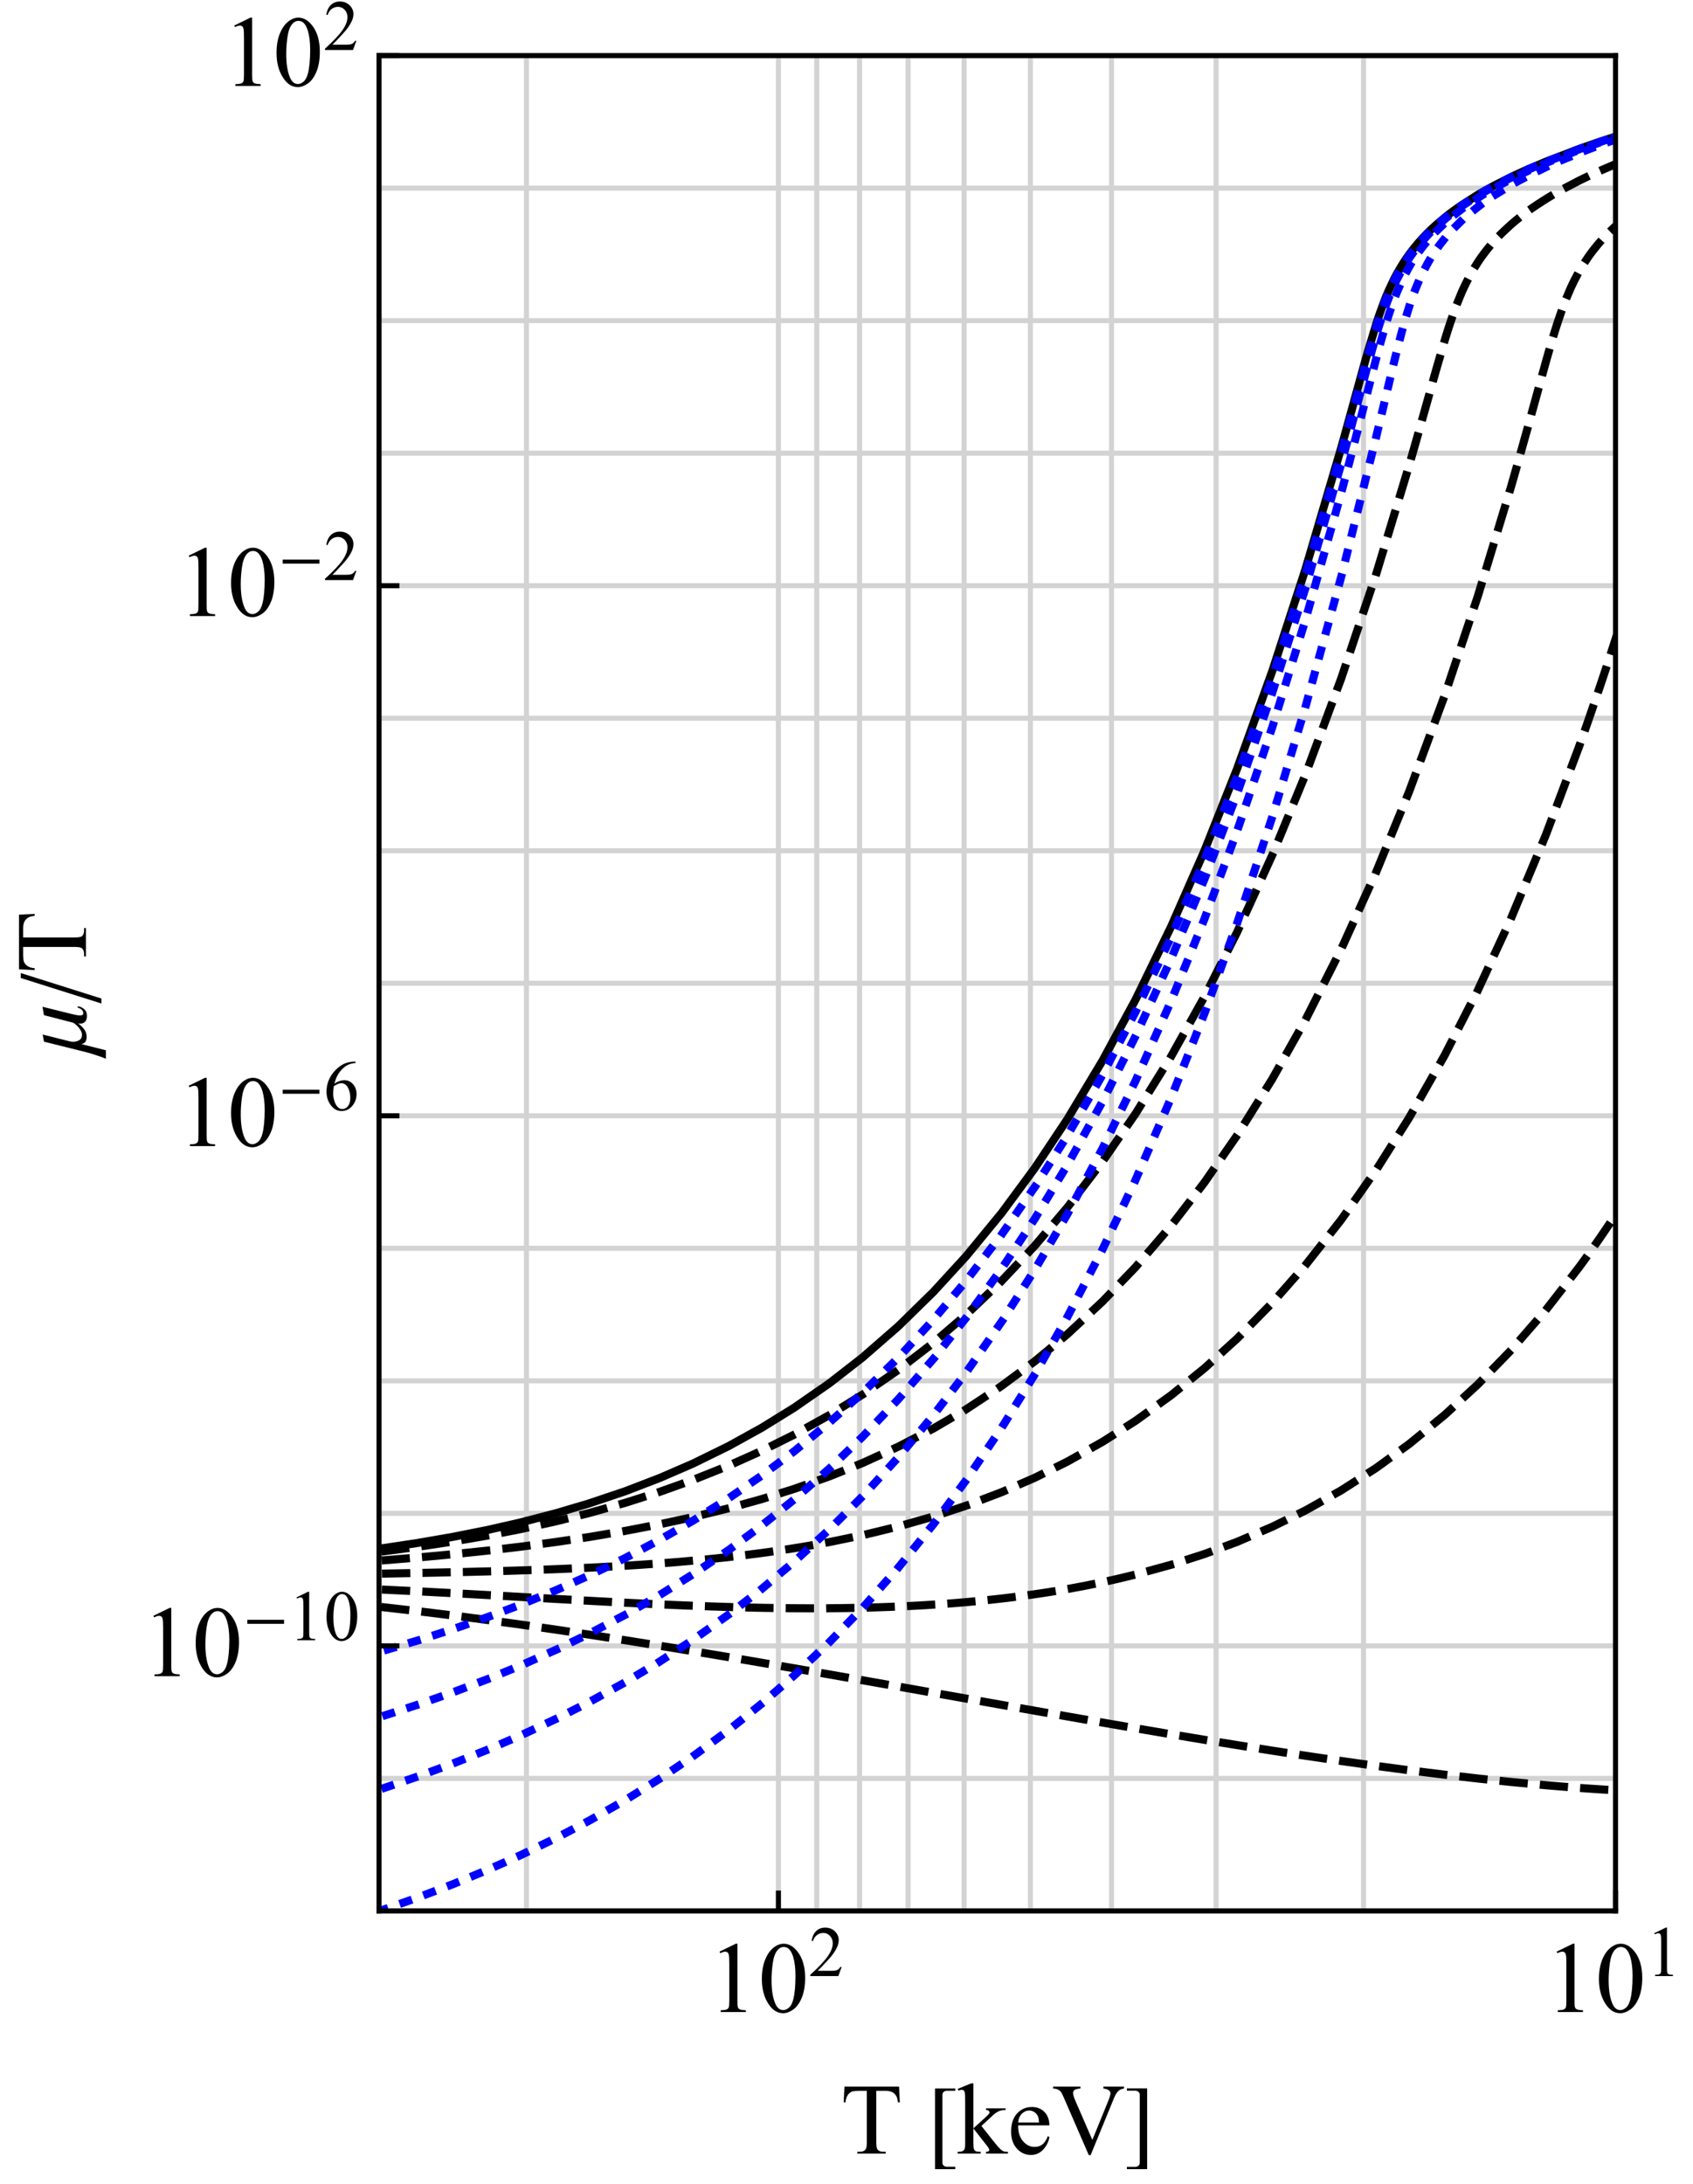 <?xml version="1.0" encoding="UTF-8"?>
<svg xmlns="http://www.w3.org/2000/svg" xmlns:xlink="http://www.w3.org/1999/xlink" width="335pt" height="432pt" viewBox="0 0 335 432" version="1.1">
<defs>
<g>
<symbol overflow="visible" id="glyph0-0">
<path style="stroke:none;" d="M 2.773 0 L 2.773 -12.5 L 12.773 -12.5 L 12.773 0 Z M 3.086 -0.312 L 12.461 -0.312 L 12.461 -12.188 L 3.086 -12.188 Z M 3.086 -0.312 "/>
</symbol>
<symbol overflow="visible" id="glyph0-1">
<path style="stroke:none;" d="M 2.344 -11.945 L 5.566 -13.516 L 5.891 -13.516 L 5.891 -2.336 C 5.887 -1.59 5.918 -1.125 5.98 -0.945 C 6.039 -0.758 6.168 -0.621 6.367 -0.527 C 6.559 -0.43 6.957 -0.371 7.559 -0.359 L 7.559 0 L 2.578 0 L 2.578 -0.359 C 3.203 -0.371 3.605 -0.426 3.789 -0.523 C 3.969 -0.613 4.094 -0.742 4.168 -0.902 C 4.238 -1.059 4.277 -1.535 4.277 -2.336 L 4.277 -9.484 C 4.277 -10.445 4.242 -11.062 4.18 -11.336 C 4.129 -11.543 4.047 -11.695 3.93 -11.797 C 3.809 -11.891 3.664 -11.941 3.496 -11.945 C 3.25 -11.941 2.914 -11.84 2.492 -11.641 Z M 2.344 -11.945 "/>
</symbol>
<symbol overflow="visible" id="glyph0-2">
<path style="stroke:none;" d="M 0.723 -6.543 C 0.719 -8.051 0.949 -9.352 1.406 -10.441 C 1.859 -11.531 2.465 -12.344 3.223 -12.883 C 3.809 -13.301 4.414 -13.512 5.039 -13.516 C 6.055 -13.512 6.965 -12.992 7.773 -11.961 C 8.781 -10.676 9.285 -8.941 9.289 -6.75 C 9.285 -5.211 9.066 -3.902 8.625 -2.832 C 8.18 -1.754 7.613 -0.977 6.93 -0.492 C 6.238 -0.008 5.574 0.234 4.941 0.234 C 3.676 0.234 2.625 -0.508 1.789 -2 C 1.074 -3.254 0.719 -4.77 0.723 -6.543 Z M 2.637 -6.297 C 2.637 -4.473 2.859 -2.984 3.312 -1.836 C 3.68 -0.863 4.234 -0.379 4.969 -0.383 C 5.32 -0.379 5.684 -0.539 6.066 -0.855 C 6.441 -1.168 6.727 -1.695 6.922 -2.441 C 7.219 -3.559 7.371 -5.137 7.375 -7.18 C 7.371 -8.688 7.215 -9.949 6.906 -10.957 C 6.668 -11.703 6.363 -12.23 5.996 -12.547 C 5.723 -12.758 5.402 -12.867 5.031 -12.871 C 4.586 -12.867 4.191 -12.668 3.848 -12.273 C 3.375 -11.73 3.055 -10.883 2.891 -9.727 C 2.719 -8.566 2.637 -7.422 2.637 -6.297 Z M 2.637 -6.297 "/>
</symbol>
<symbol overflow="visible" id="glyph0-3">
<path style="stroke:none;" d="M 11.57 -13.242 L 11.719 -10.137 L 11.348 -10.137 C 11.273 -10.684 11.176 -11.074 11.055 -11.309 C 10.848 -11.684 10.578 -11.961 10.246 -12.145 C 9.91 -12.32 9.469 -12.41 8.926 -12.414 L 7.062 -12.414 L 7.062 -2.297 C 7.059 -1.48 7.148 -0.973 7.324 -0.773 C 7.57 -0.496 7.949 -0.355 8.469 -0.359 L 8.926 -0.359 L 8.926 0 L 3.312 0 L 3.312 -0.359 L 3.781 -0.359 C 4.336 -0.355 4.734 -0.527 4.969 -0.867 C 5.113 -1.074 5.184 -1.551 5.188 -2.297 L 5.188 -12.414 L 3.594 -12.414 C 2.969 -12.41 2.531 -12.363 2.273 -12.273 C 1.934 -12.148 1.645 -11.91 1.406 -11.562 C 1.164 -11.207 1.02 -10.734 0.977 -10.137 L 0.605 -10.137 L 0.762 -13.242 Z M 11.57 -13.242 "/>
</symbol>
<symbol overflow="visible" id="glyph0-4">
<path style="stroke:none;" d="M 3.273 -13.887 L 3.273 -4.992 L 5.547 -7.062 C 6.027 -7.5 6.309 -7.781 6.387 -7.898 C 6.438 -7.977 6.461 -8.055 6.465 -8.133 C 6.461 -8.262 6.406 -8.371 6.301 -8.469 C 6.191 -8.562 6.016 -8.617 5.773 -8.633 L 5.773 -8.945 L 9.656 -8.945 L 9.656 -8.633 C 9.125 -8.617 8.68 -8.535 8.324 -8.387 C 7.969 -8.234 7.578 -7.969 7.156 -7.586 L 4.863 -5.469 L 7.156 -2.57 C 7.793 -1.766 8.223 -1.258 8.445 -1.047 C 8.754 -0.738 9.027 -0.539 9.266 -0.449 C 9.426 -0.383 9.711 -0.352 10.117 -0.352 L 10.117 0 L 5.773 0 L 5.773 -0.352 C 6.016 -0.355 6.184 -0.391 6.273 -0.461 C 6.359 -0.527 6.402 -0.625 6.406 -0.75 C 6.402 -0.898 6.273 -1.141 6.016 -1.477 L 3.273 -4.98 L 3.273 -2.012 C 3.27 -1.426 3.309 -1.047 3.395 -0.867 C 3.473 -0.684 3.59 -0.551 3.738 -0.477 C 3.887 -0.395 4.211 -0.355 4.719 -0.352 L 4.719 0 L 0.164 0 L 0.164 -0.352 C 0.621 -0.352 0.961 -0.406 1.191 -0.516 C 1.324 -0.586 1.43 -0.695 1.504 -0.852 C 1.598 -1.062 1.645 -1.434 1.648 -1.961 L 1.648 -10.109 C 1.645 -11.141 1.625 -11.773 1.582 -12.004 C 1.535 -12.234 1.461 -12.395 1.359 -12.484 C 1.254 -12.57 1.113 -12.613 0.945 -12.617 C 0.805 -12.613 0.602 -12.559 0.332 -12.453 L 0.164 -12.793 L 2.82 -13.887 Z M 3.273 -13.887 "/>
</symbol>
<symbol overflow="visible" id="glyph0-5">
<path style="stroke:none;" d="M 2.129 -5.578 C 2.117 -4.25 2.441 -3.207 3.094 -2.453 C 3.742 -1.695 4.508 -1.316 5.391 -1.32 C 5.977 -1.316 6.484 -1.477 6.918 -1.801 C 7.352 -2.121 7.715 -2.676 8.008 -3.457 L 8.312 -3.262 C 8.172 -2.367 7.773 -1.555 7.117 -0.824 C 6.457 -0.094 5.633 0.27 4.648 0.273 C 3.57 0.27 2.652 -0.145 1.891 -0.98 C 1.121 -1.812 0.738 -2.938 0.742 -4.355 C 0.738 -5.879 1.129 -7.074 1.918 -7.934 C 2.699 -8.789 3.688 -9.215 4.875 -9.219 C 5.875 -9.215 6.695 -8.887 7.344 -8.227 C 7.984 -7.562 8.309 -6.68 8.312 -5.578 Z M 2.129 -6.141 L 6.27 -6.141 C 6.234 -6.711 6.164 -7.113 6.062 -7.352 C 5.898 -7.715 5.656 -8 5.336 -8.211 C 5.012 -8.414 4.676 -8.52 4.328 -8.523 C 3.785 -8.52 3.301 -8.309 2.875 -7.895 C 2.445 -7.473 2.195 -6.891 2.129 -6.141 Z M 2.129 -6.141 "/>
</symbol>
<symbol overflow="visible" id="glyph0-6">
<path style="stroke:none;" d="M 14.199 -13.242 L 14.199 -12.883 C 13.727 -12.793 13.371 -12.641 13.133 -12.43 C 12.785 -12.109 12.48 -11.625 12.219 -10.969 L 7.598 0.305 L 7.234 0.305 L 2.273 -11.113 C 2.02 -11.695 1.84 -12.055 1.738 -12.188 C 1.57 -12.391 1.371 -12.547 1.137 -12.66 C 0.898 -12.773 0.578 -12.848 0.176 -12.883 L 0.176 -13.242 L 5.586 -13.242 L 5.586 -12.883 C 4.969 -12.82 4.574 -12.715 4.395 -12.566 C 4.211 -12.414 4.117 -12.223 4.121 -11.992 C 4.117 -11.664 4.27 -11.156 4.57 -10.469 L 7.938 -2.703 L 11.062 -10.371 C 11.367 -11.125 11.52 -11.648 11.523 -11.945 C 11.52 -12.129 11.426 -12.309 11.238 -12.484 C 11.051 -12.652 10.73 -12.773 10.281 -12.852 C 10.246 -12.852 10.191 -12.863 10.117 -12.883 L 10.117 -13.242 Z M 14.199 -13.242 "/>
</symbol>
<symbol overflow="visible" id="glyph1-0">
<path style="stroke:none;" d="M 1.969 0 L 1.969 -8.875 L 9.07 -8.875 L 9.07 0 Z M 2.191 -0.223 L 8.848 -0.223 L 8.848 -8.652 L 2.191 -8.652 Z M 2.191 -0.223 "/>
</symbol>
<symbol overflow="visible" id="glyph1-1">
<path style="stroke:none;" d="M 6.512 -1.809 L 5.852 0 L 0.305 0 L 0.305 -0.258 C 1.938 -1.742 3.086 -2.957 3.75 -3.902 C 4.414 -4.844 4.746 -5.703 4.75 -6.488 C 4.746 -7.082 4.562 -7.574 4.199 -7.957 C 3.832 -8.34 3.395 -8.531 2.891 -8.535 C 2.426 -8.531 2.012 -8.395 1.645 -8.129 C 1.273 -7.855 1.004 -7.461 0.832 -6.941 L 0.574 -6.941 C 0.691 -7.793 0.988 -8.449 1.465 -8.906 C 1.941 -9.363 2.539 -9.59 3.258 -9.594 C 4.02 -9.59 4.656 -9.348 5.168 -8.859 C 5.676 -8.367 5.93 -7.789 5.934 -7.129 C 5.93 -6.648 5.82 -6.172 5.602 -5.699 C 5.258 -4.945 4.703 -4.152 3.938 -3.32 C 2.785 -2.059 2.066 -1.301 1.781 -1.047 L 4.234 -1.047 C 4.73 -1.043 5.082 -1.062 5.285 -1.102 C 5.488 -1.137 5.668 -1.211 5.832 -1.324 C 5.988 -1.438 6.129 -1.598 6.254 -1.809 Z M 6.512 -1.809 "/>
</symbol>
<symbol overflow="visible" id="glyph1-2">
<path style="stroke:none;" d="M 1.664 -8.48 L 3.953 -9.594 L 4.18 -9.594 L 4.18 -1.656 C 4.176 -1.129 4.199 -0.801 4.246 -0.672 C 4.289 -0.539 4.379 -0.438 4.52 -0.371 C 4.652 -0.301 4.938 -0.266 5.367 -0.258 L 5.367 0 L 1.832 0 L 1.832 -0.258 C 2.273 -0.266 2.559 -0.301 2.688 -0.371 C 2.816 -0.434 2.906 -0.523 2.957 -0.641 C 3.008 -0.75 3.035 -1.09 3.035 -1.656 L 3.035 -6.73 C 3.035 -7.414 3.012 -7.855 2.969 -8.051 C 2.934 -8.195 2.875 -8.301 2.789 -8.375 C 2.703 -8.441 2.598 -8.477 2.48 -8.48 C 2.309 -8.477 2.074 -8.406 1.77 -8.266 Z M 1.664 -8.48 "/>
</symbol>
<symbol overflow="visible" id="glyph1-3">
<path style="stroke:none;" d="M 6.363 -9.594 L 6.363 -9.34 C 5.754 -9.277 5.254 -9.156 4.871 -8.977 C 4.48 -8.793 4.102 -8.512 3.727 -8.141 C 3.348 -7.762 3.035 -7.344 2.789 -6.887 C 2.539 -6.426 2.332 -5.883 2.172 -5.25 C 2.832 -5.703 3.5 -5.93 4.172 -5.934 C 4.812 -5.93 5.367 -5.672 5.844 -5.156 C 6.312 -4.641 6.551 -3.973 6.551 -3.16 C 6.551 -2.371 6.312 -1.656 5.836 -1.012 C 5.262 -0.227 4.504 0.164 3.562 0.168 C 2.922 0.164 2.375 -0.047 1.926 -0.473 C 1.047 -1.297 0.609 -2.367 0.609 -3.688 C 0.609 -4.523 0.777 -5.324 1.113 -6.086 C 1.449 -6.84 1.93 -7.512 2.559 -8.102 C 3.184 -8.688 3.785 -9.082 4.359 -9.289 C 4.934 -9.488 5.465 -9.59 5.961 -9.594 Z M 2.051 -4.742 C 1.965 -4.113 1.922 -3.609 1.926 -3.23 C 1.922 -2.785 2.004 -2.305 2.172 -1.785 C 2.332 -1.262 2.578 -0.848 2.906 -0.547 C 3.141 -0.328 3.426 -0.223 3.766 -0.223 C 4.164 -0.223 4.523 -0.41 4.84 -0.789 C 5.156 -1.168 5.312 -1.711 5.316 -2.414 C 5.312 -3.203 5.156 -3.887 4.844 -4.465 C 4.527 -5.043 4.082 -5.332 3.508 -5.332 C 3.332 -5.332 3.145 -5.293 2.941 -5.219 C 2.738 -5.145 2.441 -4.984 2.051 -4.742 Z M 2.051 -4.742 "/>
</symbol>
<symbol overflow="visible" id="glyph1-4">
<path style="stroke:none;" d="M 0.512 -4.645 C 0.508 -5.715 0.672 -6.637 0.996 -7.414 C 1.32 -8.188 1.75 -8.766 2.289 -9.145 C 2.699 -9.441 3.129 -9.59 3.578 -9.594 C 4.297 -9.59 4.945 -9.223 5.52 -8.492 C 6.234 -7.578 6.59 -6.344 6.594 -4.789 C 6.59 -3.695 6.434 -2.77 6.121 -2.012 C 5.805 -1.246 5.402 -0.691 4.918 -0.348 C 4.426 -0.004 3.957 0.164 3.508 0.168 C 2.609 0.164 1.863 -0.363 1.27 -1.422 C 0.762 -2.309 0.508 -3.383 0.512 -4.645 Z M 1.871 -4.473 C 1.867 -3.176 2.027 -2.121 2.352 -1.305 C 2.609 -0.613 3.004 -0.27 3.527 -0.27 C 3.777 -0.27 4.035 -0.379 4.305 -0.605 C 4.57 -0.824 4.773 -1.203 4.914 -1.734 C 5.125 -2.527 5.23 -3.648 5.234 -5.098 C 5.23 -6.168 5.121 -7.059 4.902 -7.777 C 4.734 -8.309 4.52 -8.688 4.258 -8.91 C 4.066 -9.059 3.836 -9.133 3.57 -9.137 C 3.25 -9.133 2.973 -8.992 2.73 -8.715 C 2.398 -8.328 2.172 -7.727 2.051 -6.906 C 1.93 -6.082 1.867 -5.27 1.871 -4.473 Z M 1.871 -4.473 "/>
</symbol>
<symbol overflow="visible" id="glyph2-0">
<path style="stroke:none;" d="M 0.887 0 L 0.887 -11.355 L 6.211 -11.355 L 6.211 0 Z M 1.773 -0.887 L 5.324 -0.887 L 5.324 -10.469 L 1.773 -10.469 Z M 1.773 -0.887 "/>
</symbol>
<symbol overflow="visible" id="glyph2-1">
<path style="stroke:none;" d="M 8.207 -3.25 L 0.938 -3.25 L 0.938 -4.051 L 8.207 -4.051 Z M 8.207 -3.25 "/>
</symbol>
<symbol overflow="visible" id="glyph3-0">
<path style="stroke:none;" d="M 1.188 0 L 1.188 -15.195 L 8.312 -15.195 L 8.312 0 Z M 2.375 -1.188 L 7.125 -1.188 L 7.125 -14.008 L 2.375 -14.008 Z M 2.375 -1.188 "/>
</symbol>
<symbol overflow="visible" id="glyph3-1">
<path style="stroke:none;" d="M 5.688 3.078 L 1.68 3.078 L 1.68 -12.887 L 5.688 -12.887 L 5.688 -12.422 L 4.016 -12.422 C 3.773 -12.422 3.57 -12.348 3.398 -12.199 C 3.227 -12.051 3.141 -11.859 3.145 -11.625 L 3.145 1.809 C 3.141 2.035 3.227 2.227 3.398 2.379 C 3.57 2.527 3.773 2.602 4.016 2.605 L 5.688 2.605 Z M 5.688 3.078 "/>
</symbol>
<symbol overflow="visible" id="glyph3-2">
<path style="stroke:none;" d="M 4.656 3.078 L 0.648 3.078 L 0.648 2.625 L 2.32 2.625 C 2.559 2.625 2.762 2.547 2.934 2.398 C 3.102 2.242 3.188 2.055 3.191 1.828 L 3.191 -11.645 C 3.188 -11.875 3.102 -12.066 2.934 -12.219 C 2.762 -12.363 2.559 -12.438 2.32 -12.441 L 0.648 -12.441 L 0.648 -12.906 L 4.656 -12.906 Z M 4.656 3.078 "/>
</symbol>
<symbol overflow="visible" id="glyph4-0">
<path style="stroke:none;" d="M 0 -1.188 L -15.195 -1.188 L -15.195 -8.312 L 0 -8.312 Z M -1.188 -2.375 L -1.188 -7.125 L -14.008 -7.125 L -14.008 -2.375 Z M -1.188 -2.375 "/>
</symbol>
<symbol overflow="visible" id="glyph4-1">
<path style="stroke:none;" d="M -1.523 -9.406 C -1.172 -9.402 -0.793 -9.242 -0.391 -8.918 C 0.012 -8.594 0.211 -8.141 0.215 -7.562 C 0.211 -7.082 0.098 -6.707 -0.129 -6.434 C -0.355 -6.156 -0.691 -6.016 -1.141 -6.02 C -1.199 -6.016 -1.273 -6.023 -1.359 -6.039 C -1.441 -6.051 -1.512 -6.059 -1.578 -6.059 C -1.297 -5.914 -0.941 -5.594 -0.504 -5.098 C -0.07 -4.598 0.145 -4.031 0.148 -3.406 C 0.145 -2.984 0.066 -2.664 -0.094 -2.438 C -0.254 -2.211 -0.504 -2.055 -0.852 -1.977 L -0.852 -1.957 L 3.953 -0.742 L 3.953 0.93 C 3.395 0.699 2.73 0.457 1.957 0.203 C 1.184 -0.051 0.531 -0.242 0 -0.379 L -8.305 -2.449 L -8.555 -3.859 L -3.156 -2.504 C -3.047 -2.477 -2.938 -2.461 -2.832 -2.449 C -2.723 -2.434 -2.621 -2.426 -2.523 -2.43 C -2.105 -2.426 -1.711 -2.527 -1.34 -2.734 C -0.965 -2.938 -0.777 -3.305 -0.781 -3.84 C -0.777 -4.176 -0.934 -4.566 -1.246 -5.004 C -1.555 -5.441 -1.961 -5.832 -2.469 -6.18 L -8.305 -7.691 L -8.59 -9.352 L -3.211 -8.016 C -2.82 -7.914 -2.438 -7.824 -2.062 -7.75 C -1.688 -7.672 -1.387 -7.633 -1.16 -7.637 C -0.965 -7.633 -0.809 -7.664 -0.699 -7.73 C -0.582 -7.793 -0.527 -7.895 -0.527 -8.035 C -0.527 -8.285 -0.59 -8.488 -0.719 -8.645 C -0.844 -8.797 -0.973 -8.906 -1.105 -8.973 C -1.238 -9.027 -1.367 -9.086 -1.496 -9.145 C -1.621 -9.199 -1.688 -9.262 -1.688 -9.332 C -1.688 -9.355 -1.672 -9.375 -1.641 -9.387 C -1.609 -9.398 -1.57 -9.402 -1.523 -9.406 Z M -1.523 -9.406 "/>
</symbol>
<symbol overflow="visible" id="glyph4-2">
<path style="stroke:none;" d="M -12.887 -6.02 L 3.062 -0.984 L 3.062 0 L -12.887 -5.039 Z M -12.887 -6.02 "/>
</symbol>
<symbol overflow="visible" id="glyph5-0">
<path style="stroke:none;" d="M 0 -2.773 L -12.5 -2.773 L -12.5 -12.773 L 0 -12.773 Z M -0.312 -3.086 L -0.312 -12.461 L -12.188 -12.461 L -12.188 -3.086 Z M -0.312 -3.086 "/>
</symbol>
<symbol overflow="visible" id="glyph5-1">
<path style="stroke:none;" d="M -13.242 -11.57 L -10.137 -11.719 L -10.137 -11.348 C -10.684 -11.273 -11.074 -11.176 -11.309 -11.055 C -11.684 -10.848 -11.961 -10.578 -12.145 -10.246 C -12.32 -9.91 -12.41 -9.469 -12.414 -8.926 L -12.414 -7.062 L -2.297 -7.062 C -1.48 -7.059 -0.973 -7.148 -0.773 -7.324 C -0.496 -7.57 -0.355 -7.949 -0.359 -8.469 L -0.359 -8.926 L 0 -8.926 L 0 -3.312 L -0.359 -3.312 L -0.359 -3.781 C -0.355 -4.336 -0.527 -4.734 -0.867 -4.969 C -1.074 -5.113 -1.551 -5.184 -2.297 -5.188 L -12.414 -5.188 L -12.414 -3.594 C -12.41 -2.969 -12.363 -2.531 -12.273 -2.273 C -12.148 -1.934 -11.91 -1.645 -11.562 -1.406 C -11.207 -1.164 -10.734 -1.02 -10.137 -0.977 L -10.137 -0.605 L -13.242 -0.762 Z M -13.242 -11.57 "/>
</symbol>
</g>
<clipPath id="clip1">
  <path d="M 319 10 L 320 10 L 320 378 L 319 378 Z M 319 10 "/>
</clipPath>
<clipPath id="clip2">
  <path d="M 269 10 L 271 10 L 271 378 L 269 378 Z M 269 10 "/>
</clipPath>
<clipPath id="clip3">
  <path d="M 240 10 L 242 10 L 242 378 L 240 378 Z M 240 10 "/>
</clipPath>
<clipPath id="clip4">
  <path d="M 219 10 L 221 10 L 221 378 L 219 378 Z M 219 10 "/>
</clipPath>
<clipPath id="clip5">
  <path d="M 203 10 L 205 10 L 205 378 L 203 378 Z M 203 10 "/>
</clipPath>
<clipPath id="clip6">
  <path d="M 190 10 L 192 10 L 192 378 L 190 378 Z M 190 10 "/>
</clipPath>
<clipPath id="clip7">
  <path d="M 179 10 L 181 10 L 181 378 L 179 378 Z M 179 10 "/>
</clipPath>
<clipPath id="clip8">
  <path d="M 169 10 L 171 10 L 171 378 L 169 378 Z M 169 10 "/>
</clipPath>
<clipPath id="clip9">
  <path d="M 161 10 L 163 10 L 163 378 L 161 378 Z M 161 10 "/>
</clipPath>
<clipPath id="clip10">
  <path d="M 153 10 L 155 10 L 155 378 L 153 378 Z M 153 10 "/>
</clipPath>
<clipPath id="clip11">
  <path d="M 103 10 L 105 10 L 105 378 L 103 378 Z M 103 10 "/>
</clipPath>
<clipPath id="clip12">
  <path d="M 75 10 L 76 10 L 76 378 L 75 378 Z M 75 10 "/>
</clipPath>
<clipPath id="clip13">
  <path d="M 75 36 L 320 36 L 320 38 L 75 38 Z M 75 36 "/>
</clipPath>
<clipPath id="clip14">
  <path d="M 75 62 L 320 62 L 320 64 L 75 64 Z M 75 62 "/>
</clipPath>
<clipPath id="clip15">
  <path d="M 75 89 L 320 89 L 320 91 L 75 91 Z M 75 89 "/>
</clipPath>
<clipPath id="clip16">
  <path d="M 75 115 L 320 115 L 320 117 L 75 117 Z M 75 115 "/>
</clipPath>
<clipPath id="clip17">
  <path d="M 75 141 L 320 141 L 320 143 L 75 143 Z M 75 141 "/>
</clipPath>
<clipPath id="clip18">
  <path d="M 75 167 L 320 167 L 320 169 L 75 169 Z M 75 167 "/>
</clipPath>
<clipPath id="clip19">
  <path d="M 75 194 L 320 194 L 320 195 L 75 195 Z M 75 194 "/>
</clipPath>
<clipPath id="clip20">
  <path d="M 75 220 L 320 220 L 320 222 L 75 222 Z M 75 220 "/>
</clipPath>
<clipPath id="clip21">
  <path d="M 75 246 L 320 246 L 320 248 L 75 248 Z M 75 246 "/>
</clipPath>
<clipPath id="clip22">
  <path d="M 75 272 L 320 272 L 320 274 L 75 274 Z M 75 272 "/>
</clipPath>
<clipPath id="clip23">
  <path d="M 75 298 L 320 298 L 320 300 L 75 300 Z M 75 298 "/>
</clipPath>
<clipPath id="clip24">
  <path d="M 75 325 L 320 325 L 320 327 L 75 327 Z M 75 325 "/>
</clipPath>
<clipPath id="clip25">
  <path d="M 75 351 L 320 351 L 320 353 L 75 353 Z M 75 351 "/>
</clipPath>
<clipPath id="clip26">
  <path d="M 75 377 L 320 377 L 320 378 L 75 378 Z M 75 377 "/>
</clipPath>
<clipPath id="clip27">
  <path d="M 75 19 L 320 19 L 320 319 L 75 319 Z M 75 19 "/>
</clipPath>
<clipPath id="clip28">
  <path d="M 75 25 L 320 25 L 320 320 L 75 320 Z M 75 25 "/>
</clipPath>
<clipPath id="clip29">
  <path d="M 75 37 L 320 37 L 320 320 L 75 320 Z M 75 37 "/>
</clipPath>
<clipPath id="clip30">
  <path d="M 75 119 L 320 119 L 320 320 L 75 320 Z M 75 119 "/>
</clipPath>
<clipPath id="clip31">
  <path d="M 75 232 L 320 232 L 320 326 L 75 326 Z M 75 232 "/>
</clipPath>
<clipPath id="clip32">
  <path d="M 75 305 L 320 305 L 320 362 L 75 362 Z M 75 305 "/>
</clipPath>
<clipPath id="clip33">
  <path d="M 75 19 L 320 19 L 320 351 L 75 351 Z M 75 19 "/>
</clipPath>
<clipPath id="clip34">
  <path d="M 75 19 L 320 19 L 320 365 L 75 365 Z M 75 19 "/>
</clipPath>
<clipPath id="clip35">
  <path d="M 75 19 L 320 19 L 320 378 L 75 378 Z M 75 19 "/>
</clipPath>
<clipPath id="clip36">
  <path d="M 75 20 L 320 20 L 320 378 L 75 378 Z M 75 20 "/>
</clipPath>
</defs>
<g id="surface32">
<rect x="0" y="0" width="335" height="432" style="fill:rgb(96.199%,96.199%,96.199%);fill-opacity:1;stroke:none;"/>
<path style="fill:none;stroke-width:0.03;stroke-linecap:butt;stroke-linejoin:miter;stroke:rgb(96.199%,96.199%,96.199%);stroke-opacity:1;stroke-miterlimit:10;" d="M 66 437 L 401 437 L 401 5 L 66 5 Z M 66 437 " transform="matrix(1,0,0,1,-66,-5)"/>
<rect x="0" y="0" width="335" height="432" style="fill:rgb(99.998%,99.998%,99.998%);fill-opacity:1;stroke:none;"/>
<path style="fill:none;stroke-width:0.03;stroke-linecap:square;stroke-linejoin:miter;stroke:rgb(99.998%,99.998%,99.998%);stroke-opacity:1;stroke-miterlimit:10;" d="M 0 214 L 335 214 L 335 -218 L 0 -218 Z M 0 214 " transform="matrix(1,0,0,1,0,218)"/>
<g clip-path="url(#clip1)" clip-rule="nonzero">
<path style="fill:none;stroke-width:1;stroke-linecap:butt;stroke-linejoin:miter;stroke:rgb(82.498%,82.498%,82.498%);stroke-opacity:1;stroke-miterlimit:3.25;" d="M 385.668 383 L 385.668 16 " transform="matrix(1,0,0,1,-66,-5)"/>
</g>
<g clip-path="url(#clip2)" clip-rule="nonzero">
<path style="fill:none;stroke-width:1;stroke-linecap:butt;stroke-linejoin:miter;stroke:rgb(82.498%,82.498%,82.498%);stroke-opacity:1;stroke-miterlimit:3.25;" d="M 335.805 383 L 335.805 16 " transform="matrix(1,0,0,1,-66,-5)"/>
</g>
<g clip-path="url(#clip3)" clip-rule="nonzero">
<path style="fill:none;stroke-width:1;stroke-linecap:butt;stroke-linejoin:miter;stroke:rgb(82.498%,82.498%,82.498%);stroke-opacity:1;stroke-miterlimit:3.25;" d="M 306.637 383 L 306.637 16 " transform="matrix(1,0,0,1,-66,-5)"/>
</g>
<g clip-path="url(#clip4)" clip-rule="nonzero">
<path style="fill:none;stroke-width:1;stroke-linecap:butt;stroke-linejoin:miter;stroke:rgb(82.498%,82.498%,82.498%);stroke-opacity:1;stroke-miterlimit:3.25;" d="M 285.941 383 L 285.941 16 " transform="matrix(1,0,0,1,-66,-5)"/>
</g>
<g clip-path="url(#clip5)" clip-rule="nonzero">
<path style="fill:none;stroke-width:1;stroke-linecap:butt;stroke-linejoin:miter;stroke:rgb(82.498%,82.498%,82.498%);stroke-opacity:1;stroke-miterlimit:3.25;" d="M 269.891 383 L 269.891 16 " transform="matrix(1,0,0,1,-66,-5)"/>
</g>
<g clip-path="url(#clip6)" clip-rule="nonzero">
<path style="fill:none;stroke-width:1;stroke-linecap:butt;stroke-linejoin:miter;stroke:rgb(82.498%,82.498%,82.498%);stroke-opacity:1;stroke-miterlimit:3.25;" d="M 256.777 383 L 256.777 16 " transform="matrix(1,0,0,1,-66,-5)"/>
</g>
<g clip-path="url(#clip7)" clip-rule="nonzero">
<path style="fill:none;stroke-width:1;stroke-linecap:butt;stroke-linejoin:miter;stroke:rgb(82.498%,82.498%,82.498%);stroke-opacity:1;stroke-miterlimit:3.25;" d="M 245.688 383 L 245.688 16 " transform="matrix(1,0,0,1,-66,-5)"/>
</g>
<g clip-path="url(#clip8)" clip-rule="nonzero">
<path style="fill:none;stroke-width:1;stroke-linecap:butt;stroke-linejoin:miter;stroke:rgb(82.498%,82.498%,82.498%);stroke-opacity:1;stroke-miterlimit:3.25;" d="M 236.082 383 L 236.082 16 " transform="matrix(1,0,0,1,-66,-5)"/>
</g>
<g clip-path="url(#clip9)" clip-rule="nonzero">
<path style="fill:none;stroke-width:1;stroke-linecap:butt;stroke-linejoin:miter;stroke:rgb(82.498%,82.498%,82.498%);stroke-opacity:1;stroke-miterlimit:3.25;" d="M 227.609 383 L 227.609 16 " transform="matrix(1,0,0,1,-66,-5)"/>
</g>
<g clip-path="url(#clip10)" clip-rule="nonzero">
<path style="fill:none;stroke-width:1;stroke-linecap:butt;stroke-linejoin:miter;stroke:rgb(82.498%,82.498%,82.498%);stroke-opacity:1;stroke-miterlimit:3.25;" d="M 220.027 383 L 220.027 16 " transform="matrix(1,0,0,1,-66,-5)"/>
</g>
<g clip-path="url(#clip11)" clip-rule="nonzero">
<path style="fill:none;stroke-width:1;stroke-linecap:butt;stroke-linejoin:miter;stroke:rgb(82.498%,82.498%,82.498%);stroke-opacity:1;stroke-miterlimit:3.25;" d="M 170.168 383 L 170.168 16 " transform="matrix(1,0,0,1,-66,-5)"/>
</g>
<g clip-path="url(#clip12)" clip-rule="nonzero">
<path style="fill:none;stroke-width:1;stroke-linecap:butt;stroke-linejoin:miter;stroke:rgb(82.498%,82.498%,82.498%);stroke-opacity:1;stroke-miterlimit:3.25;" d="M 141 383 L 141 16 " transform="matrix(1,0,0,1,-66,-5)"/>
</g>
<g clip-path="url(#clip13)" clip-rule="nonzero">
<path style="fill:none;stroke-width:1;stroke-linecap:butt;stroke-linejoin:miter;stroke:rgb(82.498%,82.498%,82.498%);stroke-opacity:1;stroke-miterlimit:3.25;" d="M 141 42.215 L 385.668 42.215 " transform="matrix(1,0,0,1,-66,-5)"/>
</g>
<g clip-path="url(#clip14)" clip-rule="nonzero">
<path style="fill:none;stroke-width:1;stroke-linecap:butt;stroke-linejoin:miter;stroke:rgb(82.498%,82.498%,82.498%);stroke-opacity:1;stroke-miterlimit:3.25;" d="M 141 68.43 L 385.668 68.43 " transform="matrix(1,0,0,1,-66,-5)"/>
</g>
<g clip-path="url(#clip15)" clip-rule="nonzero">
<path style="fill:none;stroke-width:1;stroke-linecap:butt;stroke-linejoin:miter;stroke:rgb(82.498%,82.498%,82.498%);stroke-opacity:1;stroke-miterlimit:3.25;" d="M 141 94.645 L 385.668 94.645 " transform="matrix(1,0,0,1,-66,-5)"/>
</g>
<g clip-path="url(#clip16)" clip-rule="nonzero">
<path style="fill:none;stroke-width:1;stroke-linecap:butt;stroke-linejoin:miter;stroke:rgb(82.498%,82.498%,82.498%);stroke-opacity:1;stroke-miterlimit:3.25;" d="M 141 120.855 L 385.668 120.855 " transform="matrix(1,0,0,1,-66,-5)"/>
</g>
<g clip-path="url(#clip17)" clip-rule="nonzero">
<path style="fill:none;stroke-width:1;stroke-linecap:butt;stroke-linejoin:miter;stroke:rgb(82.498%,82.498%,82.498%);stroke-opacity:1;stroke-miterlimit:3.25;" d="M 141 147.07 L 385.668 147.07 " transform="matrix(1,0,0,1,-66,-5)"/>
</g>
<g clip-path="url(#clip18)" clip-rule="nonzero">
<path style="fill:none;stroke-width:1;stroke-linecap:butt;stroke-linejoin:miter;stroke:rgb(82.498%,82.498%,82.498%);stroke-opacity:1;stroke-miterlimit:3.25;" d="M 141 173.285 L 385.668 173.285 " transform="matrix(1,0,0,1,-66,-5)"/>
</g>
<g clip-path="url(#clip19)" clip-rule="nonzero">
<path style="fill:none;stroke-width:1;stroke-linecap:butt;stroke-linejoin:miter;stroke:rgb(82.498%,82.498%,82.498%);stroke-opacity:1;stroke-miterlimit:3.25;" d="M 141 199.5 L 385.668 199.5 " transform="matrix(1,0,0,1,-66,-5)"/>
</g>
<g clip-path="url(#clip20)" clip-rule="nonzero">
<path style="fill:none;stroke-width:1;stroke-linecap:butt;stroke-linejoin:miter;stroke:rgb(82.498%,82.498%,82.498%);stroke-opacity:1;stroke-miterlimit:3.25;" d="M 141 225.715 L 385.668 225.715 " transform="matrix(1,0,0,1,-66,-5)"/>
</g>
<g clip-path="url(#clip21)" clip-rule="nonzero">
<path style="fill:none;stroke-width:1;stroke-linecap:butt;stroke-linejoin:miter;stroke:rgb(82.498%,82.498%,82.498%);stroke-opacity:1;stroke-miterlimit:3.25;" d="M 141 251.93 L 385.668 251.93 " transform="matrix(1,0,0,1,-66,-5)"/>
</g>
<g clip-path="url(#clip22)" clip-rule="nonzero">
<path style="fill:none;stroke-width:1;stroke-linecap:butt;stroke-linejoin:miter;stroke:rgb(82.498%,82.498%,82.498%);stroke-opacity:1;stroke-miterlimit:3.25;" d="M 141 278.145 L 385.668 278.145 " transform="matrix(1,0,0,1,-66,-5)"/>
</g>
<g clip-path="url(#clip23)" clip-rule="nonzero">
<path style="fill:none;stroke-width:1;stroke-linecap:butt;stroke-linejoin:miter;stroke:rgb(82.498%,82.498%,82.498%);stroke-opacity:1;stroke-miterlimit:3.25;" d="M 141 304.355 L 385.668 304.355 " transform="matrix(1,0,0,1,-66,-5)"/>
</g>
<g clip-path="url(#clip24)" clip-rule="nonzero">
<path style="fill:none;stroke-width:1;stroke-linecap:butt;stroke-linejoin:miter;stroke:rgb(82.498%,82.498%,82.498%);stroke-opacity:1;stroke-miterlimit:3.25;" d="M 141 330.57 L 385.668 330.57 " transform="matrix(1,0,0,1,-66,-5)"/>
</g>
<g clip-path="url(#clip25)" clip-rule="nonzero">
<path style="fill:none;stroke-width:1;stroke-linecap:butt;stroke-linejoin:miter;stroke:rgb(82.498%,82.498%,82.498%);stroke-opacity:1;stroke-miterlimit:3.25;" d="M 141 356.785 L 385.668 356.785 " transform="matrix(1,0,0,1,-66,-5)"/>
</g>
<g clip-path="url(#clip26)" clip-rule="nonzero">
<path style="fill:none;stroke-width:1;stroke-linecap:butt;stroke-linejoin:miter;stroke:rgb(82.498%,82.498%,82.498%);stroke-opacity:1;stroke-miterlimit:3.25;" d="M 141 383 L 385.668 383 " transform="matrix(1,0,0,1,-66,-5)"/>
</g>
<g clip-path="url(#clip27)" clip-rule="nonzero">
<path style="fill:none;stroke-width:1.6;stroke-linecap:square;stroke-linejoin:miter;stroke:rgb(0%,0%,0%);stroke-opacity:1;stroke-miterlimit:3.25;" d="M 54.391 316.594 L 54.492 316.59 L 54.594 316.59 L 56.016 316.562 L 57.645 316.531 L 60.895 316.465 L 67.945 316.301 L 74.527 316.121 L 80.98 315.91 L 87.98 315.645 L 94.512 315.352 L 101.594 314.977 L 108.543 314.547 L 115.027 314.078 L 122.059 313.484 L 128.621 312.844 L 135.055 312.117 L 142.035 311.207 L 148.551 310.227 L 155.609 309.008 L 162.543 307.625 L 169.008 306.152 L 176.02 304.328 L 182.562 302.391 L 189.656 300.004 L 196.617 297.328 L 203.113 294.512 L 210.156 291.059 L 216.73 287.426 L 223.176 283.438 L 230.168 278.582 L 236.695 273.5 L 243.77 267.332 L 250.711 260.539 L 257.188 253.473 L 264.211 244.93 L 270.77 236.047 L 277.195 226.406 L 284.168 214.789 L 290.676 202.766 L 297.73 188.297 L 304.316 173.316 L 310.773 157.109 L 317.777 137.664 L 324.316 117.586 L 331.402 93.543 L 331.508 93.156 L 331.617 92.766 L 331.836 91.988 L 332.27 90.43 L 333.141 87.285 L 334.879 80.961 L 334.988 80.566 L 335.094 80.172 L 335.312 79.387 L 335.746 77.82 L 336.617 74.738 L 338.355 68.988 L 338.457 68.676 L 338.559 68.367 L 338.762 67.762 L 339.168 66.594 L 339.977 64.418 L 340.18 63.91 L 340.383 63.418 L 340.789 62.469 L 341.602 60.727 L 341.703 60.52 L 341.801 60.32 L 342.004 59.926 L 342.41 59.164 L 343.223 57.758 L 343.426 57.43 L 343.629 57.109 L 344.031 56.484 L 344.844 55.324 L 344.953 55.172 L 345.062 55.023 L 345.285 54.734 L 345.723 54.168 L 346.602 53.105 L 346.711 52.977 L 346.824 52.852 L 347.043 52.602 L 347.48 52.117 L 348.363 51.199 L 348.801 50.762 L 349.242 50.34 L 350.121 49.531 L 351.879 48.039 L 351.98 47.957 L 352.086 47.875 L 352.289 47.711 L 352.699 47.391 L 353.52 46.773 L 355.164 45.609 L 358.445 43.52 L 358.547 43.457 L 358.648 43.398 L 358.848 43.281 L 359.25 43.047 L 360.055 42.586 L 361.668 41.707 L 364.887 40.078 L 364.996 40.023 L 365.105 39.973 L 365.324 39.867 L 365.758 39.66 L 366.633 39.254 L 368.379 38.465 L 371.871 36.988 L 378.391 34.496 L 378.504 34.457 L 378.617 34.414 L 378.844 34.336 L 379.301 34.172 L 380.211 33.852 L 382.027 33.227 L 382.141 33.191 L 382.254 33.152 L 382.484 33.074 L 382.938 32.922 L 383.848 32.621 L 383.961 32.582 L 384.074 32.547 L 384.301 32.473 L 384.758 32.324 L 384.871 32.285 L 384.984 32.25 L 385.211 32.176 L 385.324 32.137 L 385.438 32.102 L 385.555 32.066 L 385.668 32.027 " transform="matrix(1,0,0,1,-66,-5)"/>
</g>
<g clip-path="url(#clip28)" clip-rule="nonzero">
<path style="fill:none;stroke-width:1.6;stroke-linecap:square;stroke-linejoin:miter;stroke:rgb(0%,0%,0%);stroke-opacity:1;stroke-dasharray:4,4;stroke-miterlimit:3.25;" d="M 54.391 316.648 L 54.594 316.648 L 56.016 316.621 L 57.645 316.594 L 60.895 316.535 L 67.945 316.383 L 74.527 316.219 L 80.98 316.031 L 87.98 315.789 L 94.512 315.523 L 101.594 315.188 L 108.543 314.801 L 115.027 314.383 L 122.059 313.855 L 128.621 313.285 L 135.055 312.645 L 142.035 311.848 L 148.551 310.992 L 155.609 309.93 L 162.543 308.738 L 169.008 307.477 L 176.02 305.93 L 182.562 304.293 L 189.656 302.293 L 196.617 300.07 L 203.113 297.75 L 210.156 294.93 L 216.73 291.98 L 223.176 288.77 L 230.168 284.883 L 236.695 280.844 L 243.77 275.961 L 250.711 270.609 L 257.188 265.055 L 264.211 258.359 L 270.77 251.402 L 277.195 243.852 L 284.168 234.754 L 290.676 225.324 L 297.73 213.969 L 304.316 202.188 L 310.773 189.426 L 317.777 174.082 L 324.316 158.219 L 331.402 139.172 L 338.355 118.402 L 344.844 97.012 L 344.953 96.629 L 345.062 96.25 L 345.285 95.488 L 345.723 93.957 L 346.602 90.867 L 348.363 84.613 L 348.473 84.223 L 348.582 83.828 L 348.801 83.043 L 349.242 81.469 L 350.121 78.34 L 351.879 72.293 L 351.98 71.957 L 352.086 71.621 L 352.289 70.957 L 352.699 69.664 L 353.52 67.223 L 353.625 66.934 L 353.727 66.645 L 353.93 66.082 L 354.344 64.996 L 355.164 62.996 L 355.266 62.758 L 355.367 62.527 L 355.574 62.074 L 355.984 61.203 L 356.805 59.598 L 356.906 59.41 L 357.012 59.223 L 357.215 58.855 L 357.625 58.156 L 358.445 56.848 L 358.547 56.695 L 358.648 56.547 L 358.848 56.25 L 359.25 55.68 L 360.055 54.605 L 360.156 54.477 L 360.461 54.102 L 360.863 53.613 L 361.668 52.688 L 361.766 52.578 L 361.867 52.465 L 362.07 52.246 L 362.473 51.82 L 363.277 51.008 L 364.887 49.512 L 364.996 49.418 L 365.105 49.32 L 365.324 49.133 L 365.758 48.762 L 366.633 48.051 L 368.379 46.727 L 368.488 46.645 L 368.816 46.41 L 369.25 46.105 L 370.125 45.508 L 371.871 44.383 L 372.074 44.258 L 372.277 44.129 L 372.688 43.883 L 373.5 43.402 L 375.129 42.477 L 378.391 40.77 L 378.504 40.715 L 378.617 40.656 L 378.844 40.547 L 379.301 40.324 L 380.211 39.887 L 382.027 39.051 L 382.141 38.996 L 382.254 38.945 L 382.484 38.844 L 382.938 38.645 L 383.848 38.246 L 383.961 38.199 L 384.074 38.148 L 384.301 38.051 L 384.758 37.859 L 384.871 37.812 L 384.984 37.762 L 385.438 37.574 L 385.555 37.527 L 385.668 37.48 " transform="matrix(1,0,0,1,-66,-5)"/>
</g>
<g clip-path="url(#clip29)" clip-rule="nonzero">
<path style="fill:none;stroke-width:1.6;stroke-linecap:square;stroke-linejoin:miter;stroke:rgb(0%,0%,0%);stroke-opacity:1;stroke-dasharray:4,4;stroke-miterlimit:3.25;" d="M 54.391 316.82 L 54.492 316.816 L 54.594 316.816 L 54.797 316.812 L 56.016 316.801 L 57.645 316.777 L 60.895 316.734 L 67.945 316.629 L 74.527 316.512 L 80.98 316.383 L 87.98 316.215 L 94.512 316.031 L 101.594 315.805 L 108.543 315.543 L 115.027 315.266 L 122.059 314.918 L 128.621 314.551 L 135.055 314.141 L 142.035 313.633 L 148.551 313.102 L 155.609 312.445 L 162.543 311.719 L 169.008 310.953 L 176.02 310.02 L 182.562 309.039 L 189.656 307.836 L 196.617 306.5 L 203.113 305.09 L 210.156 303.359 L 216.73 301.531 L 223.176 299.508 L 230.168 297.02 L 236.695 294.387 L 243.77 291.156 L 250.711 287.555 L 257.188 283.762 L 264.211 279.129 L 270.77 274.258 L 277.195 268.922 L 284.168 262.438 L 290.676 255.668 L 297.73 247.465 L 304.316 238.914 L 310.773 229.609 L 317.777 218.383 L 324.316 206.738 L 331.402 192.715 L 338.355 177.383 L 344.844 161.543 L 351.879 142.523 L 358.445 122.863 L 364.887 101.637 L 364.996 101.262 L 365.324 100.125 L 365.758 98.605 L 366.633 95.531 L 368.379 89.289 L 368.816 87.711 L 369.25 86.125 L 370.125 82.949 L 371.871 76.637 L 371.973 76.273 L 372.074 75.914 L 372.277 75.199 L 372.688 73.781 L 373.5 71.043 L 373.703 70.387 L 373.91 69.738 L 374.316 68.477 L 375.129 66.113 L 375.234 65.836 L 375.336 65.559 L 375.539 65.02 L 375.945 63.98 L 376.762 62.066 L 376.965 61.621 L 377.168 61.191 L 377.574 60.359 L 378.391 58.828 L 378.617 58.43 L 378.844 58.043 L 379.301 57.297 L 380.211 55.922 L 380.438 55.602 L 380.664 55.285 L 381.117 54.676 L 382.027 53.535 L 382.141 53.402 L 382.254 53.266 L 382.484 53 L 382.938 52.488 L 383.848 51.512 L 383.961 51.395 L 384.074 51.281 L 384.301 51.051 L 384.758 50.602 L 384.871 50.492 L 384.984 50.387 L 385.211 50.172 L 385.324 50.062 L 385.438 49.957 L 385.555 49.855 L 385.668 49.75 " transform="matrix(1,0,0,1,-66,-5)"/>
</g>
<g clip-path="url(#clip30)" clip-rule="nonzero">
<path style="fill:none;stroke-width:1.6;stroke-linecap:square;stroke-linejoin:miter;stroke:rgb(0%,0%,0%);stroke-opacity:1;stroke-dasharray:4,4;stroke-miterlimit:3.25;" d="M 54.391 317.098 L 54.797 317.098 L 55.203 317.094 L 56.016 317.09 L 57.645 317.082 L 60.895 317.07 L 67.945 317.031 L 74.527 316.992 L 80.98 316.953 L 87.98 316.898 L 94.512 316.848 L 101.594 316.785 L 108.543 316.715 L 115.027 316.645 L 122.059 316.562 L 128.621 316.477 L 135.055 316.383 L 142.035 316.273 L 148.551 316.152 L 155.609 316.008 L 155.828 316 L 156.043 315.996 L 156.477 315.988 L 157.344 315.965 L 159.078 315.926 L 162.543 315.836 L 162.645 315.832 L 162.746 315.832 L 162.949 315.824 L 163.352 315.812 L 164.16 315.793 L 165.777 315.746 L 169.008 315.645 L 169.227 315.637 L 169.445 315.633 L 169.883 315.617 L 170.762 315.586 L 172.516 315.527 L 176.02 315.395 L 176.223 315.387 L 176.43 315.379 L 176.836 315.363 L 177.656 315.328 L 179.293 315.258 L 182.562 315.105 L 182.676 315.102 L 182.785 315.098 L 183.008 315.086 L 183.449 315.062 L 184.336 315.02 L 186.109 314.926 L 189.656 314.723 L 189.766 314.715 L 189.875 314.711 L 190.09 314.695 L 190.527 314.668 L 191.398 314.613 L 193.137 314.5 L 196.617 314.254 L 198.242 314.129 L 199.867 313.996 L 203.113 313.715 L 203.223 313.707 L 203.332 313.695 L 203.555 313.676 L 203.992 313.633 L 204.875 313.551 L 206.637 313.379 L 210.156 313.004 L 210.258 312.992 L 210.363 312.98 L 210.566 312.957 L 210.977 312.91 L 211.801 312.816 L 213.445 312.617 L 216.73 312.195 L 216.832 312.184 L 216.934 312.168 L 217.133 312.141 L 217.535 312.086 L 218.344 311.973 L 219.953 311.742 L 223.176 311.25 L 223.285 311.23 L 223.395 311.215 L 224.051 311.109 L 224.926 310.965 L 226.672 310.664 L 230.168 310.023 L 236.695 308.676 L 243.77 306.953 L 250.711 304.973 L 257.188 302.832 L 264.211 300.16 L 270.77 297.305 L 277.195 294.125 L 284.168 290.203 L 290.676 286.066 L 297.73 280.996 L 304.316 275.66 L 310.773 269.805 L 317.777 262.691 L 324.316 255.258 L 331.402 246.258 L 338.355 236.359 L 344.844 226.086 L 351.879 213.699 L 358.445 200.844 L 364.887 186.914 L 371.871 170.172 L 378.391 152.867 L 378.617 152.234 L 378.844 151.598 L 379.301 150.316 L 380.211 147.727 L 382.027 142.445 L 382.141 142.113 L 382.254 141.777 L 382.484 141.102 L 382.938 139.75 L 383.848 137.02 L 383.961 136.676 L 384.074 136.328 L 384.301 135.637 L 384.758 134.25 L 384.871 133.898 L 384.984 133.551 L 385.211 132.852 L 385.438 132.148 L 385.555 131.793 L 385.668 131.441 " transform="matrix(1,0,0,1,-66,-5)"/>
</g>
<g clip-path="url(#clip31)" clip-rule="nonzero">
<path style="fill:none;stroke-width:1.6;stroke-linecap:square;stroke-linejoin:miter;stroke:rgb(0%,0%,0%);stroke-opacity:1;stroke-dasharray:4,4;stroke-miterlimit:3.25;" d="M 54.391 317.48 L 54.594 317.48 L 54.797 317.484 L 55.203 317.484 L 56.016 317.492 L 57.645 317.5 L 60.895 317.523 L 61.113 317.523 L 61.336 317.527 L 61.773 317.531 L 62.656 317.535 L 64.418 317.551 L 67.945 317.582 L 68.355 317.582 L 68.766 317.586 L 69.59 317.594 L 71.234 317.609 L 74.527 317.645 L 74.625 317.645 L 74.727 317.648 L 74.93 317.648 L 75.332 317.652 L 76.141 317.664 L 77.754 317.68 L 80.98 317.719 L 81.09 317.723 L 81.199 317.723 L 81.418 317.727 L 81.855 317.73 L 84.48 317.766 L 87.98 317.82 L 88.184 317.82 L 88.387 317.824 L 88.797 317.832 L 89.613 317.844 L 91.246 317.871 L 94.512 317.93 L 101.594 318.07 L 108.543 318.234 L 115.027 318.414 L 122.059 318.641 L 128.621 318.879 L 135.055 319.141 L 142.035 319.453 L 148.551 319.77 L 155.609 320.141 L 162.543 320.52 L 169.008 320.887 L 176.02 321.285 L 182.562 321.648 L 189.656 322.027 L 196.617 322.363 L 197.023 322.379 L 197.43 322.398 L 199.867 322.504 L 203.113 322.637 L 203.332 322.645 L 203.555 322.652 L 203.992 322.672 L 204.875 322.703 L 206.637 322.766 L 207.074 322.781 L 207.516 322.793 L 208.395 322.824 L 210.156 322.879 L 210.258 322.879 L 210.363 322.883 L 210.566 322.891 L 210.977 322.902 L 211.801 322.926 L 213.445 322.965 L 213.648 322.973 L 213.855 322.977 L 214.266 322.984 L 215.086 323.004 L 216.73 323.039 L 216.832 323.039 L 216.934 323.043 L 217.133 323.047 L 217.535 323.055 L 218.344 323.066 L 218.441 323.07 L 218.543 323.07 L 218.746 323.074 L 219.148 323.078 L 219.953 323.09 L 220.055 323.094 L 220.156 323.094 L 220.355 323.098 L 220.758 323.102 L 220.961 323.102 L 221.164 323.105 L 221.566 323.109 L 221.668 323.109 L 221.766 323.113 L 221.969 323.113 L 222.371 323.117 L 222.473 323.117 L 222.574 323.121 L 222.773 323.121 L 223.176 323.125 L 223.395 323.125 L 223.613 323.129 L 224.27 323.129 L 224.488 323.133 L 225.254 323.133 L 225.363 323.137 L 227.984 323.137 L 228.094 323.133 L 228.969 323.133 L 229.078 323.129 L 229.516 323.129 L 229.734 323.125 L 230.168 323.125 L 230.273 323.121 L 230.578 323.121 L 230.984 323.117 L 231.086 323.113 L 231.395 323.113 L 231.801 323.109 L 231.902 323.105 L 232.004 323.105 L 232.211 323.102 L 232.617 323.098 L 233.434 323.086 L 233.535 323.082 L 233.637 323.082 L 233.84 323.078 L 234.25 323.07 L 235.062 323.059 L 235.168 323.055 L 235.27 323.051 L 235.879 323.039 L 236.695 323.02 L 236.805 323.02 L 236.918 323.016 L 237.137 323.012 L 237.578 323 L 238.465 322.977 L 238.684 322.969 L 238.906 322.961 L 239.348 322.949 L 240.23 322.922 L 240.344 322.918 L 240.453 322.914 L 240.676 322.906 L 242 322.859 L 243.77 322.785 L 243.875 322.781 L 243.984 322.777 L 244.203 322.766 L 245.504 322.707 L 247.238 322.617 L 247.348 322.609 L 247.457 322.605 L 247.676 322.594 L 248.109 322.57 L 248.977 322.52 L 250.711 322.41 L 250.812 322.402 L 250.914 322.398 L 251.117 322.383 L 251.52 322.355 L 252.332 322.301 L 253.949 322.18 L 254.355 322.148 L 254.758 322.117 L 255.57 322.055 L 257.188 321.914 L 257.297 321.906 L 257.406 321.895 L 257.629 321.875 L 258.066 321.836 L 258.945 321.754 L 260.699 321.582 L 260.809 321.574 L 260.918 321.562 L 261.141 321.539 L 261.578 321.492 L 262.457 321.398 L 264.211 321.203 L 264.312 321.191 L 264.418 321.18 L 264.621 321.156 L 265.031 321.105 L 265.852 321.008 L 267.488 320.801 L 270.77 320.352 L 270.867 320.336 L 270.969 320.324 L 271.168 320.293 L 271.57 320.234 L 272.375 320.113 L 273.98 319.863 L 277.195 319.324 L 277.305 319.309 L 277.633 319.25 L 278.066 319.172 L 278.938 319.012 L 280.684 318.684 L 284.168 317.973 L 284.27 317.953 L 284.371 317.93 L 284.574 317.887 L 284.984 317.797 L 285.797 317.617 L 287.422 317.25 L 290.676 316.461 L 297.73 314.523 L 304.316 312.402 L 310.773 310 L 317.777 306.996 L 324.316 303.781 L 331.402 299.801 L 338.355 295.34 L 344.844 290.633 L 351.879 284.875 L 358.445 278.824 L 364.887 272.199 L 371.871 264.152 L 378.391 255.762 L 378.504 255.609 L 378.617 255.453 L 378.844 255.145 L 379.301 254.52 L 380.211 253.258 L 382.027 250.68 L 382.254 250.352 L 382.484 250.023 L 382.938 249.359 L 383.848 248.023 L 383.961 247.855 L 384.074 247.684 L 384.301 247.348 L 384.758 246.664 L 384.871 246.496 L 385.324 245.809 L 385.438 245.633 L 385.555 245.461 L 385.668 245.289 " transform="matrix(1,0,0,1,-66,-5)"/>
</g>
<g clip-path="url(#clip32)" clip-rule="nonzero">
<path style="fill:none;stroke-width:1.6;stroke-linecap:square;stroke-linejoin:miter;stroke:rgb(0%,0%,0%);stroke-opacity:1;stroke-dasharray:4,4;stroke-miterlimit:3.25;" d="M 54.391 317.961 L 54.492 317.961 L 54.594 317.965 L 56.016 317.992 L 57.645 318.023 L 60.895 318.09 L 67.945 318.262 L 74.527 318.449 L 80.98 318.664 L 87.98 318.934 L 94.512 319.23 L 101.594 319.605 L 108.543 320.027 L 115.027 320.477 L 122.059 321.023 L 128.621 321.594 L 135.055 322.211 L 142.035 322.945 L 148.551 323.688 L 155.609 324.555 L 162.543 325.461 L 169.008 326.352 L 176.02 327.363 L 182.562 328.344 L 189.656 329.445 L 196.617 330.559 L 203.113 331.621 L 210.156 332.793 L 216.73 333.91 L 223.176 335.016 L 230.168 336.23 L 236.695 337.375 L 243.77 338.621 L 250.711 339.852 L 257.188 341 L 264.211 342.242 L 270.77 343.402 L 277.195 344.527 L 284.168 345.742 L 290.676 346.859 L 297.73 348.055 L 304.316 349.148 L 310.773 350.195 L 317.777 351.301 L 324.316 352.301 L 331.402 353.344 L 338.355 354.316 L 344.844 355.18 L 351.879 356.051 L 358.445 356.809 L 364.887 357.48 L 371.871 358.133 L 372.074 358.148 L 372.277 358.168 L 372.688 358.203 L 373.5 358.27 L 375.129 358.406 L 378.391 358.656 L 378.617 358.672 L 378.844 358.691 L 379.301 358.723 L 380.211 358.789 L 382.027 358.91 L 382.254 358.926 L 382.484 358.941 L 382.938 358.969 L 383.848 359.027 L 383.961 359.035 L 384.074 359.039 L 384.301 359.055 L 384.758 359.082 L 384.984 359.098 L 385.211 359.109 L 385.324 359.117 L 385.438 359.121 L 385.555 359.129 L 385.668 359.137 " transform="matrix(1,0,0,1,-66,-5)"/>
</g>
<g clip-path="url(#clip33)" clip-rule="nonzero">
<path style="fill:none;stroke-width:1.6;stroke-linecap:square;stroke-linejoin:miter;stroke:rgb(0%,0%,99.998%);stroke-opacity:1;stroke-dasharray:1,4;stroke-miterlimit:3.25;" d="M 54.391 348.008 L 54.594 347.984 L 54.797 347.957 L 55.203 347.906 L 56.016 347.809 L 57.645 347.605 L 60.895 347.191 L 67.945 346.25 L 74.527 345.32 L 80.98 344.355 L 87.98 343.242 L 94.512 342.137 L 101.594 340.855 L 108.543 339.508 L 115.027 338.164 L 122.059 336.605 L 128.621 335.039 L 135.055 333.395 L 142.035 331.473 L 148.551 329.535 L 155.609 327.27 L 162.543 324.855 L 169.008 322.422 L 176.02 319.555 L 182.562 316.648 L 189.656 313.223 L 196.617 309.543 L 203.113 305.809 L 210.156 301.387 L 216.73 296.875 L 223.176 292.055 L 230.168 286.332 L 236.695 280.488 L 243.77 273.539 L 250.711 266.027 L 257.188 258.34 L 264.211 249.18 L 270.77 239.77 L 277.195 229.66 L 284.168 217.59 L 290.676 205.184 L 297.73 190.355 L 304.316 175.078 L 310.773 158.621 L 317.777 138.934 L 324.316 118.668 L 331.402 94.441 L 331.508 94.051 L 331.836 92.879 L 332.27 91.305 L 333.141 88.141 L 334.879 81.762 L 334.988 81.363 L 335.094 80.965 L 335.312 80.168 L 335.746 78.582 L 336.617 75.457 L 338.355 69.582 L 338.457 69.262 L 338.559 68.945 L 338.762 68.324 L 339.168 67.117 L 339.977 64.879 L 340.078 64.613 L 340.18 64.355 L 340.383 63.844 L 340.789 62.867 L 341.602 61.07 L 341.703 60.859 L 341.801 60.652 L 342.004 60.246 L 342.41 59.465 L 343.223 58.02 L 343.426 57.684 L 343.629 57.352 L 344.031 56.715 L 344.844 55.527 L 344.953 55.371 L 345.062 55.223 L 345.285 54.922 L 345.723 54.348 L 346.602 53.262 L 346.711 53.133 L 346.824 53.008 L 347.043 52.754 L 347.48 52.262 L 348.363 51.328 L 348.473 51.219 L 348.582 51.105 L 348.801 50.887 L 349.242 50.457 L 350.121 49.637 L 351.879 48.129 L 351.98 48.043 L 352.086 47.961 L 352.289 47.797 L 352.699 47.473 L 353.52 46.848 L 355.164 45.676 L 358.445 43.57 L 358.547 43.508 L 358.648 43.449 L 358.848 43.328 L 359.25 43.094 L 360.055 42.633 L 361.668 41.746 L 364.887 40.109 L 364.996 40.055 L 365.105 40.004 L 365.324 39.898 L 365.758 39.688 L 366.633 39.281 L 368.379 38.492 L 371.871 37.008 L 378.391 34.512 L 378.504 34.469 L 378.617 34.43 L 378.844 34.348 L 379.301 34.184 L 380.211 33.863 L 382.027 33.238 L 382.254 33.16 L 382.484 33.086 L 382.938 32.934 L 383.848 32.629 L 383.961 32.594 L 384.074 32.555 L 384.301 32.48 L 384.758 32.332 L 384.871 32.297 L 384.984 32.258 L 385.211 32.184 L 385.324 32.148 L 385.438 32.109 L 385.555 32.074 L 385.668 32.039 " transform="matrix(1,0,0,1,-66,-5)"/>
</g>
<g clip-path="url(#clip34)" clip-rule="nonzero">
<path style="fill:none;stroke-width:1.6;stroke-linecap:square;stroke-linejoin:miter;stroke:rgb(0%,0%,99.998%);stroke-opacity:1;stroke-dasharray:1,4;stroke-miterlimit:3.25;" d="M 54.391 362.445 L 54.492 362.43 L 54.594 362.418 L 56.016 362.227 L 57.645 362.004 L 60.895 361.555 L 67.945 360.531 L 74.527 359.52 L 80.98 358.465 L 87.98 357.25 L 94.512 356.043 L 101.594 354.641 L 108.543 353.168 L 115.027 351.695 L 122.059 349.984 L 128.621 348.27 L 135.055 346.465 L 142.035 344.359 L 148.551 342.242 L 155.609 339.762 L 162.543 337.125 L 169.008 334.465 L 176.02 331.34 L 182.562 328.172 L 189.656 324.449 L 196.617 320.457 L 203.113 316.41 L 210.156 311.633 L 216.73 306.766 L 223.176 301.578 L 230.168 295.441 L 236.695 289.184 L 243.77 281.766 L 250.711 273.777 L 257.188 265.629 L 264.211 255.953 L 270.77 246.059 L 277.195 235.465 L 284.168 222.875 L 290.676 209.992 L 297.73 194.66 L 304.316 178.93 L 310.773 162.051 L 317.777 141.938 L 324.316 121.305 L 331.402 96.711 L 331.508 96.316 L 331.617 95.918 L 331.836 95.125 L 332.27 93.531 L 333.141 90.316 L 334.879 83.816 L 334.988 83.41 L 335.094 83.004 L 335.312 82.188 L 335.746 80.562 L 336.617 77.34 L 338.355 71.176 L 338.457 70.836 L 338.559 70.5 L 338.762 69.836 L 339.168 68.547 L 339.977 66.133 L 340.078 65.848 L 340.18 65.566 L 340.383 65.016 L 340.789 63.957 L 341.602 62.016 L 341.703 61.785 L 341.801 61.562 L 342.004 61.125 L 342.41 60.281 L 343.223 58.734 L 343.426 58.375 L 343.629 58.02 L 344.031 57.344 L 344.844 56.082 L 344.953 55.918 L 345.062 55.758 L 345.285 55.445 L 345.723 54.836 L 346.602 53.699 L 346.711 53.566 L 346.824 53.43 L 347.043 53.168 L 347.48 52.652 L 348.363 51.684 L 348.582 51.449 L 348.801 51.223 L 349.242 50.777 L 350.121 49.926 L 351.879 48.371 L 351.98 48.285 L 352.086 48.199 L 352.289 48.031 L 352.699 47.699 L 353.52 47.059 L 355.164 45.855 L 355.266 45.785 L 355.367 45.711 L 355.574 45.57 L 355.984 45.289 L 356.805 44.742 L 358.445 43.707 L 358.547 43.645 L 358.648 43.586 L 358.848 43.465 L 359.25 43.223 L 360.055 42.754 L 361.668 41.855 L 364.887 40.195 L 364.996 40.141 L 365.105 40.09 L 365.324 39.984 L 365.758 39.773 L 366.633 39.359 L 368.379 38.559 L 371.871 37.062 L 378.391 34.547 L 378.504 34.508 L 378.617 34.465 L 378.844 34.383 L 379.301 34.223 L 380.211 33.898 L 382.027 33.27 L 382.254 33.191 L 382.484 33.117 L 382.938 32.961 L 383.848 32.66 L 384.074 32.582 L 384.301 32.508 L 384.758 32.359 L 384.871 32.32 L 384.984 32.285 L 385.211 32.211 L 385.324 32.172 L 385.438 32.137 L 385.555 32.102 L 385.668 32.062 " transform="matrix(1,0,0,1,-66,-5)"/>
</g>
<g clip-path="url(#clip35)" clip-rule="nonzero">
<path style="fill:none;stroke-width:1.6;stroke-linecap:square;stroke-linejoin:miter;stroke:rgb(0%,0%,99.998%);stroke-opacity:1;stroke-dasharray:1,4;stroke-miterlimit:3.25;" d="M 54.391 377.578 L 54.594 377.547 L 55.203 377.465 L 56.016 377.352 L 57.645 377.121 L 60.895 376.652 L 67.945 375.586 L 74.527 374.531 L 80.98 373.434 L 87.98 372.164 L 94.512 370.902 L 101.594 369.438 L 108.543 367.895 L 115.027 366.355 L 122.059 364.562 L 128.621 362.766 L 135.055 360.879 L 142.035 358.668 L 148.551 356.449 L 155.609 353.848 L 162.543 351.082 L 169.008 348.293 L 176.02 345.016 L 182.562 341.699 L 189.656 337.797 L 196.617 333.617 L 203.113 329.383 L 210.156 324.387 L 216.73 319.301 L 223.176 313.887 L 230.168 307.48 L 236.695 300.961 L 243.77 293.238 L 250.711 284.926 L 257.188 276.461 L 264.211 266.414 L 270.77 256.152 L 277.195 245.18 L 284.168 232.148 L 290.676 218.832 L 297.73 203.008 L 304.316 186.801 L 310.773 169.43 L 317.777 148.773 L 324.316 127.625 L 331.402 102.461 L 331.508 102.055 L 331.836 100.836 L 332.27 99.203 L 333.141 95.906 L 334.879 89.223 L 334.988 88.801 L 335.094 88.379 L 335.312 87.531 L 335.746 85.84 L 336.617 82.449 L 338.355 75.758 L 338.457 75.375 L 338.559 74.996 L 338.762 74.242 L 339.168 72.762 L 339.977 69.93 L 340.18 69.25 L 340.383 68.59 L 340.789 67.309 L 341.602 64.934 L 341.703 64.656 L 341.801 64.383 L 342.004 63.844 L 342.41 62.816 L 343.223 60.938 L 343.324 60.719 L 343.426 60.504 L 343.629 60.082 L 344.031 59.27 L 344.844 57.781 L 344.953 57.59 L 345.062 57.402 L 345.285 57.035 L 345.723 56.332 L 346.602 55.027 L 346.711 54.871 L 346.824 54.719 L 347.043 54.422 L 347.48 53.84 L 348.363 52.75 L 348.582 52.492 L 348.801 52.238 L 349.242 51.746 L 350.121 50.809 L 351.879 49.113 L 351.98 49.023 L 352.086 48.93 L 352.289 48.746 L 352.699 48.391 L 353.52 47.699 L 355.164 46.414 L 355.266 46.336 L 355.367 46.262 L 355.574 46.109 L 355.984 45.812 L 356.805 45.234 L 358.445 44.141 L 358.547 44.074 L 358.648 44.012 L 358.848 43.883 L 359.25 43.633 L 360.055 43.141 L 361.668 42.203 L 364.887 40.477 L 364.996 40.422 L 365.105 40.363 L 365.324 40.254 L 365.758 40.035 L 366.633 39.609 L 368.379 38.785 L 371.871 37.246 L 378.391 34.676 L 378.504 34.637 L 378.617 34.594 L 378.844 34.512 L 379.301 34.344 L 380.211 34.016 L 382.027 33.375 L 382.254 33.297 L 382.484 33.219 L 382.938 33.062 L 383.848 32.754 L 383.961 32.715 L 384.074 32.68 L 384.301 32.602 L 384.758 32.449 L 384.871 32.414 L 384.984 32.375 L 385.211 32.301 L 385.324 32.262 L 385.438 32.227 L 385.555 32.188 L 385.668 32.152 " transform="matrix(1,0,0,1,-66,-5)"/>
</g>
<g clip-path="url(#clip36)" clip-rule="nonzero">
<path style="fill:none;stroke-width:1.6;stroke-linecap:square;stroke-linejoin:miter;stroke:rgb(0%,0%,99.998%);stroke-opacity:1;stroke-dasharray:1,4;stroke-miterlimit:3.25;" d="M 141.098 383 L 142.035 382.691 L 148.551 380.398 L 155.609 377.715 L 162.543 374.855 L 169.008 371.973 L 176.02 368.582 L 182.562 365.156 L 189.656 361.117 L 196.617 356.801 L 203.113 352.418 L 210.156 347.254 L 216.73 341.996 L 223.176 336.398 L 230.168 329.781 L 236.695 323.047 L 243.77 315.07 L 250.711 306.496 L 257.188 297.762 L 264.211 287.406 L 270.77 276.832 L 277.195 265.531 L 284.168 252.121 L 290.676 238.426 L 297.73 222.164 L 304.316 205.52 L 310.773 187.691 L 317.777 166.508 L 324.316 144.832 L 331.402 119.055 L 338.355 91.234 L 338.457 90.812 L 338.559 90.387 L 338.762 89.539 L 339.168 87.84 L 339.977 84.43 L 341.602 77.648 L 341.703 77.23 L 341.801 76.816 L 342.004 75.988 L 342.41 74.355 L 343.223 71.215 L 343.324 70.836 L 343.426 70.461 L 343.629 69.723 L 344.031 68.297 L 344.844 65.652 L 344.953 65.316 L 345.062 64.988 L 345.285 64.344 L 345.723 63.125 L 345.832 62.832 L 345.941 62.543 L 346.164 61.984 L 346.602 60.922 L 346.711 60.668 L 346.824 60.418 L 347.043 59.934 L 347.48 59.008 L 348.363 57.324 L 348.582 56.934 L 348.801 56.555 L 349.242 55.832 L 350.121 54.492 L 350.23 54.332 L 350.34 54.176 L 350.559 53.871 L 351 53.277 L 351.879 52.168 L 351.98 52.043 L 352.086 51.922 L 352.289 51.68 L 352.699 51.211 L 353.52 50.316 L 355.164 48.688 L 355.367 48.5 L 355.574 48.312 L 355.984 47.941 L 356.805 47.234 L 358.445 45.918 L 358.547 45.844 L 358.648 45.766 L 358.848 45.613 L 359.25 45.316 L 360.055 44.734 L 361.668 43.641 L 364.887 41.668 L 365.324 41.418 L 365.758 41.172 L 366.633 40.691 L 368.379 39.773 L 371.871 38.074 L 372.277 37.887 L 372.688 37.703 L 373.5 37.336 L 375.129 36.629 L 378.391 35.289 L 378.504 35.246 L 378.617 35.199 L 378.844 35.109 L 379.301 34.934 L 380.211 34.582 L 382.027 33.898 L 382.141 33.859 L 382.254 33.816 L 382.484 33.734 L 382.938 33.566 L 383.848 33.242 L 383.961 33.199 L 384.074 33.16 L 384.301 33.078 L 384.758 32.918 L 384.984 32.84 L 385.211 32.758 L 385.438 32.68 L 385.555 32.641 L 385.668 32.602 " transform="matrix(1,0,0,1,-66,-5)"/>
</g>
<path style="fill:none;stroke-width:1;stroke-linecap:square;stroke-linejoin:miter;stroke:rgb(0%,0%,0%);stroke-opacity:1;stroke-miterlimit:3.25;" d="M 385.668 383 L 141 383 " transform="matrix(1,0,0,1,-66,-5)"/>
<path style="fill:none;stroke-width:1;stroke-linecap:square;stroke-linejoin:miter;stroke:rgb(0%,0%,0%);stroke-opacity:1;stroke-miterlimit:3.25;" d="M 141 383 L 141 16 " transform="matrix(1,0,0,1,-66,-5)"/>
<path style="fill:none;stroke-width:1;stroke-linecap:square;stroke-linejoin:miter;stroke:rgb(0%,0%,0%);stroke-opacity:1;stroke-miterlimit:3.25;" d="M 141 16 L 385.668 16 " transform="matrix(1,0,0,1,-66,-5)"/>
<path style="fill:none;stroke-width:1;stroke-linecap:square;stroke-linejoin:miter;stroke:rgb(0%,0%,0%);stroke-opacity:1;stroke-miterlimit:3.25;" d="M 385.668 16 L 385.668 383 " transform="matrix(1,0,0,1,-66,-5)"/>
<path style="fill:none;stroke-width:1;stroke-linecap:butt;stroke-linejoin:miter;stroke:rgb(0%,0%,0%);stroke-opacity:1;stroke-miterlimit:3.25;" d="M 220.027 383 L 220.027 378.969 " transform="matrix(1,0,0,1,-66,-5)"/>
<g style="fill:rgb(0%,0%,0%);fill-opacity:1;">
  <use xlink:href="#glyph0-1" x="140.029" y="398"/>
  <use xlink:href="#glyph0-2" x="150.029" y="398"/>
</g>
<g style="fill:rgb(0%,0%,0%);fill-opacity:1;">
  <use xlink:href="#glyph1-1" x="160.029" y="390.89"/>
</g>
<path style="fill:none;stroke-width:1;stroke-linecap:butt;stroke-linejoin:miter;stroke:rgb(0%,0%,0%);stroke-opacity:1;stroke-miterlimit:3.25;" d="M 385.668 383 L 385.668 378.969 " transform="matrix(1,0,0,1,-66,-5)"/>
<g style="fill:rgb(0%,0%,0%);fill-opacity:1;">
  <use xlink:href="#glyph0-1" x="305.667" y="398"/>
  <use xlink:href="#glyph0-2" x="315.667" y="398"/>
</g>
<g style="fill:rgb(0%,0%,0%);fill-opacity:1;">
  <use xlink:href="#glyph1-2" x="325.667" y="390.89"/>
</g>
<path style="fill:none;stroke-width:1;stroke-linecap:butt;stroke-linejoin:miter;stroke:rgb(0%,0%,0%);stroke-opacity:1;stroke-miterlimit:3.25;" d="M 141 16 L 145.031 16 " transform="matrix(1,0,0,1,-66,-5)"/>
<g style="fill:rgb(0%,0%,0%);fill-opacity:1;">
  <use xlink:href="#glyph0-1" x="44" y="17"/>
  <use xlink:href="#glyph0-2" x="54" y="17"/>
</g>
<g style="fill:rgb(0%,0%,0%);fill-opacity:1;">
  <use xlink:href="#glyph1-1" x="64" y="9.89"/>
</g>
<path style="fill:none;stroke-width:1;stroke-linecap:butt;stroke-linejoin:miter;stroke:rgb(0%,0%,0%);stroke-opacity:1;stroke-miterlimit:3.25;" d="M 141 120.855 L 145.031 120.855 " transform="matrix(1,0,0,1,-66,-5)"/>
<g style="fill:rgb(0%,0%,0%);fill-opacity:1;">
  <use xlink:href="#glyph0-1" x="35" y="121.857"/>
  <use xlink:href="#glyph0-2" x="45" y="121.857"/>
</g>
<g style="fill:rgb(0%,0%,0%);fill-opacity:1;">
  <use xlink:href="#glyph2-1" x="55" y="114.747"/>
</g>
<g style="fill:rgb(0%,0%,0%);fill-opacity:1;">
  <use xlink:href="#glyph1-1" x="64" y="114.747"/>
</g>
<path style="fill:none;stroke-width:1;stroke-linecap:butt;stroke-linejoin:miter;stroke:rgb(0%,0%,0%);stroke-opacity:1;stroke-miterlimit:3.25;" d="M 141 225.715 L 145.031 225.715 " transform="matrix(1,0,0,1,-66,-5)"/>
<g style="fill:rgb(0%,0%,0%);fill-opacity:1;">
  <use xlink:href="#glyph0-1" x="35" y="226.714"/>
  <use xlink:href="#glyph0-2" x="45" y="226.714"/>
</g>
<g style="fill:rgb(0%,0%,0%);fill-opacity:1;">
  <use xlink:href="#glyph2-1" x="55" y="219.604"/>
</g>
<g style="fill:rgb(0%,0%,0%);fill-opacity:1;">
  <use xlink:href="#glyph1-3" x="64" y="219.604"/>
</g>
<path style="fill:none;stroke-width:1;stroke-linecap:butt;stroke-linejoin:miter;stroke:rgb(0%,0%,0%);stroke-opacity:1;stroke-miterlimit:3.25;" d="M 141 330.57 L 145.031 330.57 " transform="matrix(1,0,0,1,-66,-5)"/>
<g style="fill:rgb(0%,0%,0%);fill-opacity:1;">
  <use xlink:href="#glyph0-1" x="28" y="331.571"/>
  <use xlink:href="#glyph0-2" x="38" y="331.571"/>
</g>
<g style="fill:rgb(0%,0%,0%);fill-opacity:1;">
  <use xlink:href="#glyph2-1" x="48" y="324.461"/>
</g>
<g style="fill:rgb(0%,0%,0%);fill-opacity:1;">
  <use xlink:href="#glyph1-2" x="57" y="324.461"/>
  <use xlink:href="#glyph1-4" x="64.1" y="324.461"/>
</g>
<g style="fill:rgb(0%,0%,0%);fill-opacity:1;">
  <use xlink:href="#glyph0-3" x="166.333" y="426"/>
</g>
<g style="fill:rgb(0%,0%,0%);fill-opacity:1;">
  <use xlink:href="#glyph3-1" x="183.333" y="426"/>
</g>
<g style="fill:rgb(0%,0%,0%);fill-opacity:1;">
  <use xlink:href="#glyph0-4" x="189.333" y="426"/>
  <use xlink:href="#glyph0-5" x="199.333" y="426"/>
  <use xlink:href="#glyph0-6" x="208.21" y="426"/>
</g>
<g style="fill:rgb(0%,0%,0%);fill-opacity:1;">
  <use xlink:href="#glyph3-2" x="222.333" y="426"/>
</g>
<g style="fill:rgb(0%,0%,0%);fill-opacity:1;">
  <use xlink:href="#glyph4-1" x="17" y="208.5"/>
</g>
<g style="fill:rgb(0%,0%,0%);fill-opacity:1;">
  <use xlink:href="#glyph4-2" x="17" y="198.5"/>
</g>
<g style="fill:rgb(0%,0%,0%);fill-opacity:1;">
  <use xlink:href="#glyph5-1" x="17" y="192.5"/>
</g>
</g>
</svg>
